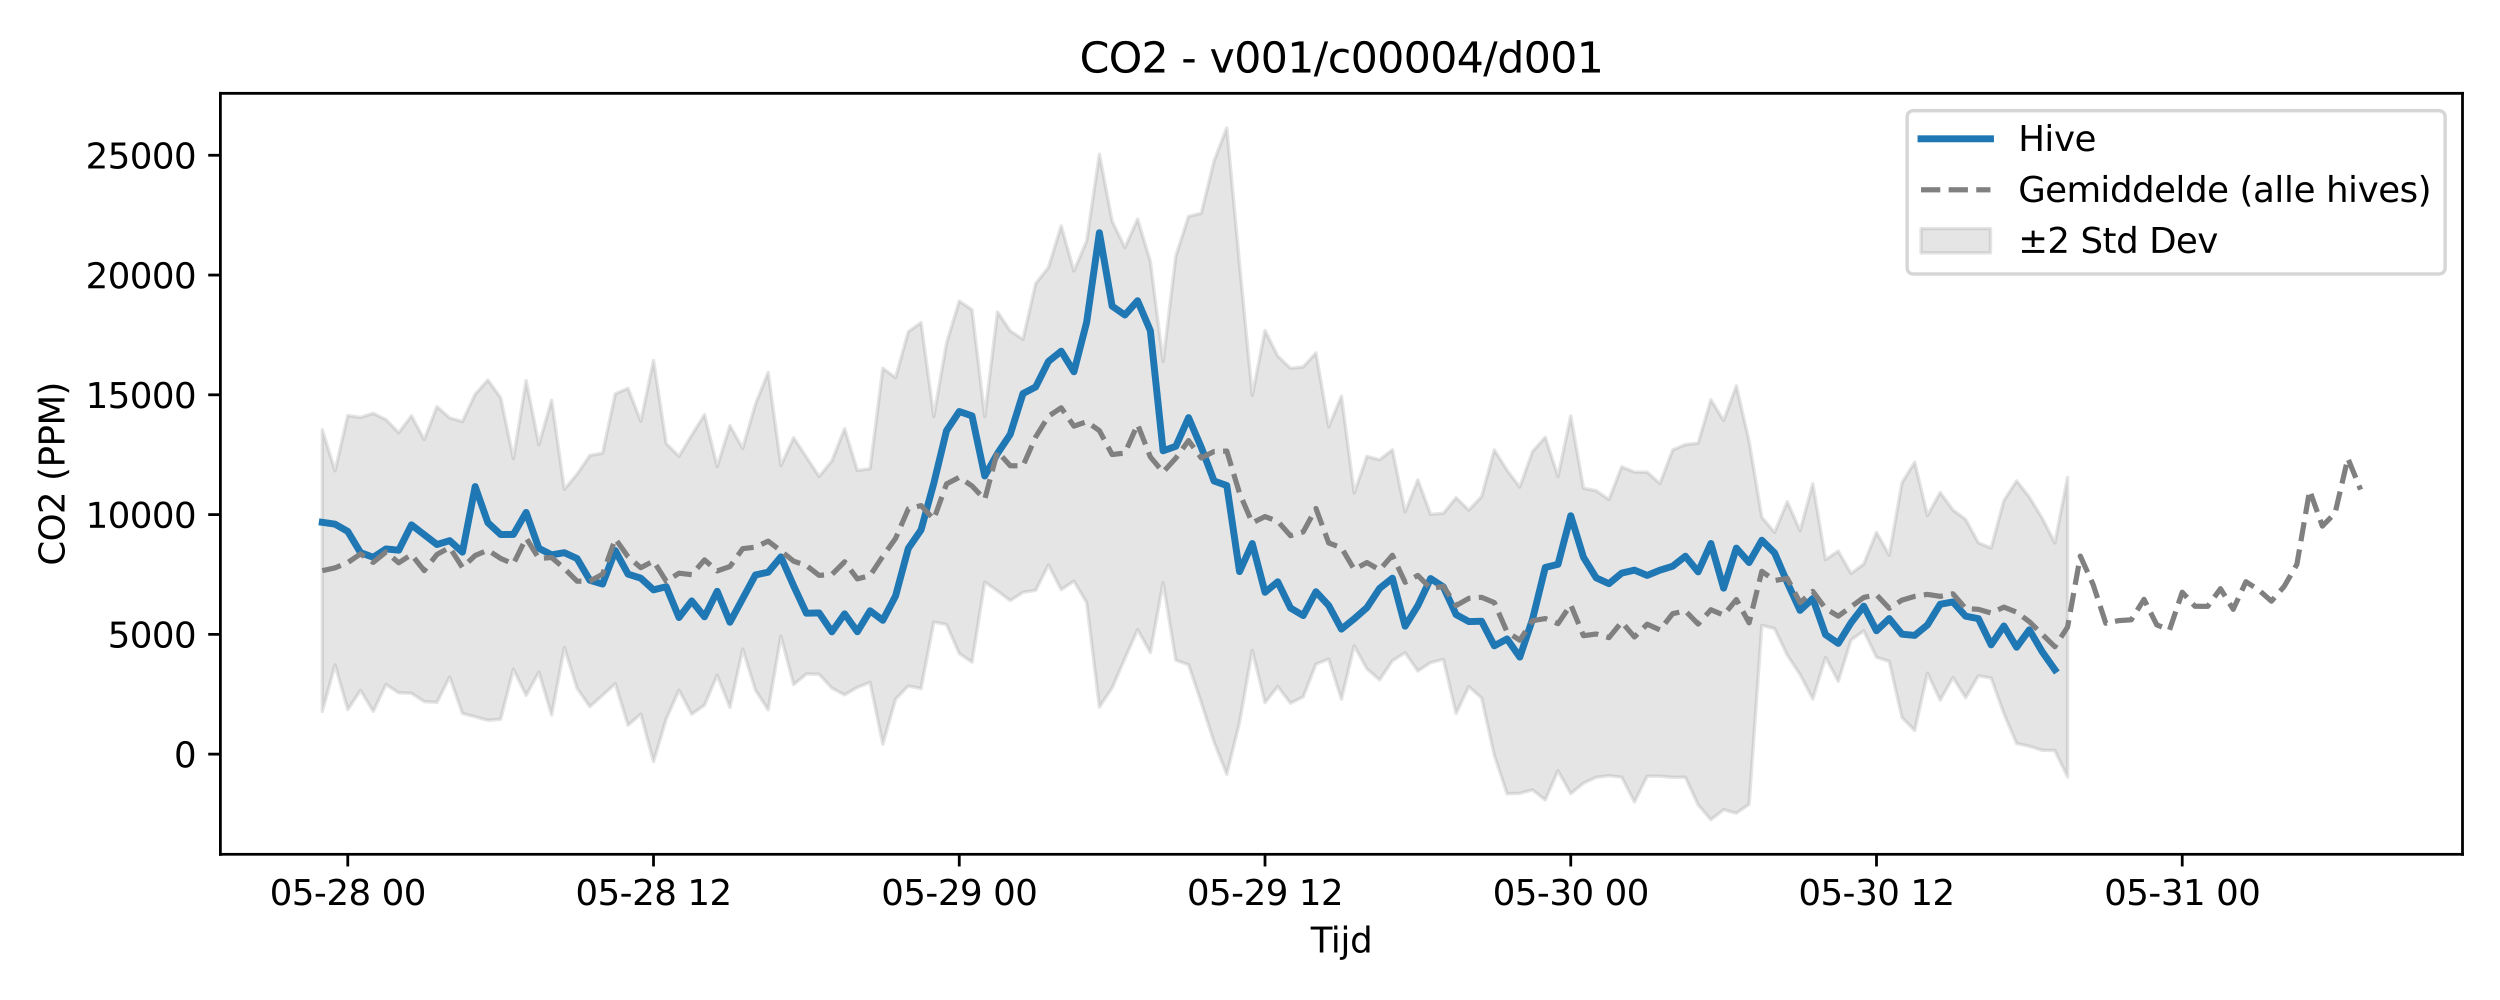 <?xml version="1.0" encoding="utf-8" standalone="no"?>
<!DOCTYPE svg PUBLIC "-//W3C//DTD SVG 1.1//EN"
  "http://www.w3.org/Graphics/SVG/1.1/DTD/svg11.dtd">
<svg xmlns:xlink="http://www.w3.org/1999/xlink" width="720pt" height="288pt" viewBox="0 0 720 288" xmlns="http://www.w3.org/2000/svg" version="1.1">
 <defs>
  <style type="text/css">*{stroke-linejoin: round; stroke-linecap: butt}</style>
 </defs>
 <g id="figure_1">
  <g id="patch_1">
   <path d="M 0 288 
L 720 288 
L 720 0 
L 0 0 
z
" style="fill: #ffffff"/>
  </g>
  <g id="axes_1">
   <g id="patch_2">
    <path d="M 63.47 246.04 
L 709.2 246.04 
L 709.2 26.88 
L 63.47 26.88 
z
" style="fill: #ffffff"/>
   </g>
   <g id="FillBetweenPolyCollection_1">
    <defs>
     <path id="me9498215f5" d="M 92.821 -164.217 
L 92.821 -83.073 
L 96.49 -96.491 
L 100.159 -83.636 
L 103.828 -89.158 
L 107.497 -83.122 
L 111.166 -90.887 
L 114.835 -88.459 
L 118.504 -88.336 
L 122.173 -85.933 
L 125.842 -85.735 
L 129.511 -93.025 
L 133.179 -82.522 
L 136.848 -81.572 
L 140.517 -80.542 
L 144.186 -80.86 
L 147.855 -95.266 
L 151.524 -87.75 
L 155.193 -94.392 
L 158.862 -82.097 
L 162.531 -101.468 
L 166.2 -89.774 
L 169.869 -84.482 
L 173.538 -87.746 
L 177.207 -91.086 
L 180.875 -79.145 
L 184.544 -82.337 
L 188.213 -68.655 
L 191.882 -80.962 
L 195.551 -89.22 
L 199.22 -82.293 
L 202.889 -84.921 
L 206.558 -93.505 
L 210.227 -84.273 
L 213.896 -101.074 
L 217.565 -89.276 
L 221.234 -83.564 
L 224.903 -104.78 
L 228.571 -90.838 
L 232.24 -93.892 
L 235.909 -93.806 
L 239.578 -89.826 
L 243.247 -87.878 
L 246.916 -90.039 
L 250.585 -91.478 
L 254.254 -73.668 
L 257.923 -86.646 
L 261.592 -90.429 
L 265.261 -89.703 
L 268.93 -108.83 
L 272.598 -108.127 
L 276.267 -99.779 
L 279.936 -97.308 
L 283.605 -120.349 
L 287.274 -117.797 
L 290.943 -115.026 
L 294.612 -117.391 
L 298.281 -118.006 
L 301.95 -125.286 
L 305.619 -118.177 
L 309.288 -120.606 
L 312.957 -114.481 
L 316.626 -84.374 
L 320.294 -89.886 
L 323.963 -98.35 
L 327.632 -106.651 
L 331.301 -100.09 
L 334.97 -120.166 
L 338.639 -97.854 
L 342.308 -96.553 
L 345.977 -85.632 
L 349.646 -74.285 
L 353.315 -65.027 
L 356.984 -79.937 
L 360.653 -100.691 
L 364.321 -85.635 
L 367.99 -90.291 
L 371.659 -85.49 
L 375.328 -87.32 
L 378.997 -96.737 
L 382.666 -98.18 
L 386.335 -86.622 
L 390.004 -101.986 
L 393.673 -95.393 
L 397.342 -92.169 
L 401.011 -97.705 
L 404.68 -100.004 
L 408.349 -94.734 
L 412.017 -97.163 
L 415.686 -98.092 
L 419.355 -82.525 
L 423.024 -90.267 
L 426.693 -86.967 
L 430.362 -70.481 
L 434.031 -59.406 
L 437.7 -59.525 
L 441.369 -60.497 
L 445.038 -57.615 
L 448.707 -66.007 
L 452.376 -59.417 
L 456.044 -62.459 
L 459.713 -64.135 
L 463.382 -64.594 
L 467.051 -64.177 
L 470.72 -57.051 
L 474.389 -64.443 
L 478.058 -64.452 
L 481.727 -64.127 
L 485.396 -64.149 
L 489.065 -56.203 
L 492.734 -51.922 
L 496.403 -54.794 
L 500.072 -53.799 
L 503.74 -56.361 
L 507.409 -107.906 
L 511.078 -106.959 
L 514.747 -99.304 
L 518.416 -93.74 
L 522.085 -86.692 
L 525.754 -98.661 
L 529.423 -91.793 
L 533.092 -103.652 
L 536.761 -106.322 
L 540.43 -98.715 
L 544.099 -97.503 
L 547.768 -81.356 
L 551.436 -77.61 
L 555.105 -94.112 
L 558.774 -86.357 
L 562.443 -92.85 
L 566.112 -87.078 
L 569.781 -93.35 
L 573.45 -92.723 
L 577.119 -82.485 
L 580.788 -73.87 
L 584.457 -73.082 
L 588.126 -71.923 
L 591.795 -71.842 
L 595.463 -64.269 
L 595.463 -150.54 
L 595.463 -150.54 
L 591.795 -131.654 
L 588.126 -138.821 
L 584.457 -144.824 
L 580.788 -149.513 
L 577.119 -143.82 
L 573.45 -130.168 
L 569.781 -131.678 
L 566.112 -138.391 
L 562.443 -141.133 
L 558.774 -146.148 
L 555.105 -139.531 
L 551.436 -154.888 
L 547.768 -148.974 
L 544.099 -128.125 
L 540.43 -134.684 
L 536.761 -125.558 
L 533.092 -122.845 
L 529.423 -129.293 
L 525.754 -126.823 
L 522.085 -148.682 
L 518.416 -135.148 
L 514.747 -143.497 
L 511.078 -134.683 
L 507.409 -139.021 
L 503.74 -160.903 
L 500.072 -176.876 
L 496.403 -166.902 
L 492.734 -172.873 
L 489.065 -160.347 
L 485.396 -159.955 
L 481.727 -158.41 
L 478.058 -148.711 
L 474.389 -152.026 
L 470.72 -152.055 
L 467.051 -153.537 
L 463.382 -144.127 
L 459.713 -146.681 
L 456.044 -147.389 
L 452.376 -168.235 
L 448.707 -150.776 
L 445.038 -162.093 
L 441.369 -157.973 
L 437.7 -147.731 
L 434.031 -152.562 
L 430.362 -158.439 
L 426.693 -144.974 
L 423.024 -141.083 
L 419.355 -144.662 
L 415.686 -140.156 
L 412.017 -139.879 
L 408.349 -149.811 
L 404.68 -140.603 
L 401.011 -158.47 
L 397.342 -155.591 
L 393.673 -156.562 
L 390.004 -146.027 
L 386.335 -173.881 
L 382.666 -165.091 
L 378.997 -186.372 
L 375.328 -182.324 
L 371.659 -181.946 
L 367.99 -185.448 
L 364.321 -192.817 
L 360.653 -174.161 
L 356.984 -211.994 
L 353.315 -251.158 
L 349.646 -241.659 
L 345.977 -226.576 
L 342.308 -225.674 
L 338.639 -214.27 
L 334.97 -183.875 
L 331.301 -212.72 
L 327.632 -224.896 
L 323.963 -216.681 
L 320.294 -224.309 
L 316.626 -243.581 
L 312.957 -218.604 
L 309.288 -209.944 
L 305.619 -222.93 
L 301.95 -210.961 
L 298.281 -206.342 
L 294.612 -190.277 
L 290.943 -192.708 
L 287.274 -198.16 
L 283.605 -167.988 
L 279.936 -198.791 
L 276.267 -201.286 
L 272.598 -189.135 
L 268.93 -168.059 
L 265.261 -195.089 
L 261.592 -192.456 
L 257.923 -179.232 
L 254.254 -181.929 
L 250.585 -153.019 
L 246.916 -152.514 
L 243.247 -164.525 
L 239.578 -155.266 
L 235.909 -150.782 
L 232.24 -156.369 
L 228.571 -161.914 
L 224.903 -153.906 
L 221.234 -180.736 
L 217.565 -171.581 
L 213.896 -158.885 
L 210.227 -165.414 
L 206.558 -153.637 
L 202.889 -168.578 
L 199.22 -162.686 
L 195.551 -156.619 
L 191.882 -160.232 
L 188.213 -184.198 
L 184.544 -166.667 
L 180.875 -176.168 
L 177.207 -174.583 
L 173.538 -157.499 
L 169.869 -156.815 
L 166.2 -151.448 
L 162.531 -147.101 
L 158.862 -172.763 
L 155.193 -159.914 
L 151.524 -178.372 
L 147.855 -155.908 
L 144.186 -173.463 
L 140.517 -178.563 
L 136.848 -174.466 
L 133.179 -166.594 
L 129.511 -167.642 
L 125.842 -170.896 
L 122.173 -161.393 
L 118.504 -168.244 
L 114.835 -163.375 
L 111.166 -167.155 
L 107.497 -168.951 
L 103.828 -167.784 
L 100.159 -168.322 
L 96.49 -152.422 
L 92.821 -164.217 
z
" style="stroke: #808080; stroke-opacity: 0.2"/>
    </defs>
    <g clip-path="url(#p29fde7b1d4)">
     <use xlink:href="#me9498215f5" x="0" y="288" style="fill: #808080; fill-opacity: 0.2; stroke: #808080; stroke-opacity: 0.2"/>
    </g>
   </g>
   <g id="matplotlib.axis_1">
    <g id="xtick_1">
     <g id="line2d_1">
      <defs>
       <path id="m00617eab41" d="M 0 0 
L 0 3.5 
" style="stroke: #000000; stroke-width: 0.8"/>
      </defs>
      <g>
       <use xlink:href="#m00617eab41" x="100.159" y="246.04" style="stroke: #000000; stroke-width: 0.8"/>
      </g>
     </g>
     <g id="text_1">
      <!-- 05-28 00 -->
      <g transform="translate(77.679 260.638) scale(0.1 -0.1)">
       <defs>
        <path id="DejaVuSans-30" d="M 2034 4250 
Q 1547 4250 1301 3770 
Q 1056 3291 1056 2328 
Q 1056 1369 1301 889 
Q 1547 409 2034 409 
Q 2525 409 2770 889 
Q 3016 1369 3016 2328 
Q 3016 3291 2770 3770 
Q 2525 4250 2034 4250 
z
M 2034 4750 
Q 2819 4750 3233 4129 
Q 3647 3509 3647 2328 
Q 3647 1150 3233 529 
Q 2819 -91 2034 -91 
Q 1250 -91 836 529 
Q 422 1150 422 2328 
Q 422 3509 836 4129 
Q 1250 4750 2034 4750 
z
" transform="scale(0.016)"/>
        <path id="DejaVuSans-35" d="M 691 4666 
L 3169 4666 
L 3169 4134 
L 1269 4134 
L 1269 2991 
Q 1406 3038 1543 3061 
Q 1681 3084 1819 3084 
Q 2600 3084 3056 2656 
Q 3513 2228 3513 1497 
Q 3513 744 3044 326 
Q 2575 -91 1722 -91 
Q 1428 -91 1123 -41 
Q 819 9 494 109 
L 494 744 
Q 775 591 1075 516 
Q 1375 441 1709 441 
Q 2250 441 2565 725 
Q 2881 1009 2881 1497 
Q 2881 1984 2565 2268 
Q 2250 2553 1709 2553 
Q 1456 2553 1204 2497 
Q 953 2441 691 2322 
L 691 4666 
z
" transform="scale(0.016)"/>
        <path id="DejaVuSans-2d" d="M 313 2009 
L 1997 2009 
L 1997 1497 
L 313 1497 
L 313 2009 
z
" transform="scale(0.016)"/>
        <path id="DejaVuSans-32" d="M 1228 531 
L 3431 531 
L 3431 0 
L 469 0 
L 469 531 
Q 828 903 1448 1529 
Q 2069 2156 2228 2338 
Q 2531 2678 2651 2914 
Q 2772 3150 2772 3378 
Q 2772 3750 2511 3984 
Q 2250 4219 1831 4219 
Q 1534 4219 1204 4116 
Q 875 4013 500 3803 
L 500 4441 
Q 881 4594 1212 4672 
Q 1544 4750 1819 4750 
Q 2544 4750 2975 4387 
Q 3406 4025 3406 3419 
Q 3406 3131 3298 2873 
Q 3191 2616 2906 2266 
Q 2828 2175 2409 1742 
Q 1991 1309 1228 531 
z
" transform="scale(0.016)"/>
        <path id="DejaVuSans-38" d="M 2034 2216 
Q 1584 2216 1326 1975 
Q 1069 1734 1069 1313 
Q 1069 891 1326 650 
Q 1584 409 2034 409 
Q 2484 409 2743 651 
Q 3003 894 3003 1313 
Q 3003 1734 2745 1975 
Q 2488 2216 2034 2216 
z
M 1403 2484 
Q 997 2584 770 2862 
Q 544 3141 544 3541 
Q 544 4100 942 4425 
Q 1341 4750 2034 4750 
Q 2731 4750 3128 4425 
Q 3525 4100 3525 3541 
Q 3525 3141 3298 2862 
Q 3072 2584 2669 2484 
Q 3125 2378 3379 2068 
Q 3634 1759 3634 1313 
Q 3634 634 3220 271 
Q 2806 -91 2034 -91 
Q 1263 -91 848 271 
Q 434 634 434 1313 
Q 434 1759 690 2068 
Q 947 2378 1403 2484 
z
M 1172 3481 
Q 1172 3119 1398 2916 
Q 1625 2713 2034 2713 
Q 2441 2713 2670 2916 
Q 2900 3119 2900 3481 
Q 2900 3844 2670 4047 
Q 2441 4250 2034 4250 
Q 1625 4250 1398 4047 
Q 1172 3844 1172 3481 
z
" transform="scale(0.016)"/>
        <path id="DejaVuSans-20" transform="scale(0.016)"/>
       </defs>
       <use xlink:href="#DejaVuSans-30"/>
       <use xlink:href="#DejaVuSans-35" transform="translate(63.623 0)"/>
       <use xlink:href="#DejaVuSans-2d" transform="translate(127.246 0)"/>
       <use xlink:href="#DejaVuSans-32" transform="translate(163.33 0)"/>
       <use xlink:href="#DejaVuSans-38" transform="translate(226.953 0)"/>
       <use xlink:href="#DejaVuSans-20" transform="translate(290.576 0)"/>
       <use xlink:href="#DejaVuSans-30" transform="translate(322.363 0)"/>
       <use xlink:href="#DejaVuSans-30" transform="translate(385.986 0)"/>
      </g>
     </g>
    </g>
    <g id="xtick_2">
     <g id="line2d_2">
      <g>
       <use xlink:href="#m00617eab41" x="188.213" y="246.04" style="stroke: #000000; stroke-width: 0.8"/>
      </g>
     </g>
     <g id="text_2">
      <!-- 05-28 12 -->
      <g transform="translate(165.733 260.638) scale(0.1 -0.1)">
       <defs>
        <path id="DejaVuSans-31" d="M 794 531 
L 1825 531 
L 1825 4091 
L 703 3866 
L 703 4441 
L 1819 4666 
L 2450 4666 
L 2450 531 
L 3481 531 
L 3481 0 
L 794 0 
L 794 531 
z
" transform="scale(0.016)"/>
       </defs>
       <use xlink:href="#DejaVuSans-30"/>
       <use xlink:href="#DejaVuSans-35" transform="translate(63.623 0)"/>
       <use xlink:href="#DejaVuSans-2d" transform="translate(127.246 0)"/>
       <use xlink:href="#DejaVuSans-32" transform="translate(163.33 0)"/>
       <use xlink:href="#DejaVuSans-38" transform="translate(226.953 0)"/>
       <use xlink:href="#DejaVuSans-20" transform="translate(290.576 0)"/>
       <use xlink:href="#DejaVuSans-31" transform="translate(322.363 0)"/>
       <use xlink:href="#DejaVuSans-32" transform="translate(385.986 0)"/>
      </g>
     </g>
    </g>
    <g id="xtick_3">
     <g id="line2d_3">
      <g>
       <use xlink:href="#m00617eab41" x="276.267" y="246.04" style="stroke: #000000; stroke-width: 0.8"/>
      </g>
     </g>
     <g id="text_3">
      <!-- 05-29 00 -->
      <g transform="translate(253.787 260.638) scale(0.1 -0.1)">
       <defs>
        <path id="DejaVuSans-39" d="M 703 97 
L 703 672 
Q 941 559 1184 500 
Q 1428 441 1663 441 
Q 2288 441 2617 861 
Q 2947 1281 2994 2138 
Q 2813 1869 2534 1725 
Q 2256 1581 1919 1581 
Q 1219 1581 811 2004 
Q 403 2428 403 3163 
Q 403 3881 828 4315 
Q 1253 4750 1959 4750 
Q 2769 4750 3195 4129 
Q 3622 3509 3622 2328 
Q 3622 1225 3098 567 
Q 2575 -91 1691 -91 
Q 1453 -91 1209 -44 
Q 966 3 703 97 
z
M 1959 2075 
Q 2384 2075 2632 2365 
Q 2881 2656 2881 3163 
Q 2881 3666 2632 3958 
Q 2384 4250 1959 4250 
Q 1534 4250 1286 3958 
Q 1038 3666 1038 3163 
Q 1038 2656 1286 2365 
Q 1534 2075 1959 2075 
z
" transform="scale(0.016)"/>
       </defs>
       <use xlink:href="#DejaVuSans-30"/>
       <use xlink:href="#DejaVuSans-35" transform="translate(63.623 0)"/>
       <use xlink:href="#DejaVuSans-2d" transform="translate(127.246 0)"/>
       <use xlink:href="#DejaVuSans-32" transform="translate(163.33 0)"/>
       <use xlink:href="#DejaVuSans-39" transform="translate(226.953 0)"/>
       <use xlink:href="#DejaVuSans-20" transform="translate(290.576 0)"/>
       <use xlink:href="#DejaVuSans-30" transform="translate(322.363 0)"/>
       <use xlink:href="#DejaVuSans-30" transform="translate(385.986 0)"/>
      </g>
     </g>
    </g>
    <g id="xtick_4">
     <g id="line2d_4">
      <g>
       <use xlink:href="#m00617eab41" x="364.321" y="246.04" style="stroke: #000000; stroke-width: 0.8"/>
      </g>
     </g>
     <g id="text_4">
      <!-- 05-29 12 -->
      <g transform="translate(341.841 260.638) scale(0.1 -0.1)">
       <use xlink:href="#DejaVuSans-30"/>
       <use xlink:href="#DejaVuSans-35" transform="translate(63.623 0)"/>
       <use xlink:href="#DejaVuSans-2d" transform="translate(127.246 0)"/>
       <use xlink:href="#DejaVuSans-32" transform="translate(163.33 0)"/>
       <use xlink:href="#DejaVuSans-39" transform="translate(226.953 0)"/>
       <use xlink:href="#DejaVuSans-20" transform="translate(290.576 0)"/>
       <use xlink:href="#DejaVuSans-31" transform="translate(322.363 0)"/>
       <use xlink:href="#DejaVuSans-32" transform="translate(385.986 0)"/>
      </g>
     </g>
    </g>
    <g id="xtick_5">
     <g id="line2d_5">
      <g>
       <use xlink:href="#m00617eab41" x="452.376" y="246.04" style="stroke: #000000; stroke-width: 0.8"/>
      </g>
     </g>
     <g id="text_5">
      <!-- 05-30 00 -->
      <g transform="translate(429.895 260.638) scale(0.1 -0.1)">
       <defs>
        <path id="DejaVuSans-33" d="M 2597 2516 
Q 3050 2419 3304 2112 
Q 3559 1806 3559 1356 
Q 3559 666 3084 287 
Q 2609 -91 1734 -91 
Q 1441 -91 1130 -33 
Q 819 25 488 141 
L 488 750 
Q 750 597 1062 519 
Q 1375 441 1716 441 
Q 2309 441 2620 675 
Q 2931 909 2931 1356 
Q 2931 1769 2642 2001 
Q 2353 2234 1838 2234 
L 1294 2234 
L 1294 2753 
L 1863 2753 
Q 2328 2753 2575 2939 
Q 2822 3125 2822 3475 
Q 2822 3834 2567 4026 
Q 2313 4219 1838 4219 
Q 1578 4219 1281 4162 
Q 984 4106 628 3988 
L 628 4550 
Q 988 4650 1302 4700 
Q 1616 4750 1894 4750 
Q 2613 4750 3031 4423 
Q 3450 4097 3450 3541 
Q 3450 3153 3228 2886 
Q 3006 2619 2597 2516 
z
" transform="scale(0.016)"/>
       </defs>
       <use xlink:href="#DejaVuSans-30"/>
       <use xlink:href="#DejaVuSans-35" transform="translate(63.623 0)"/>
       <use xlink:href="#DejaVuSans-2d" transform="translate(127.246 0)"/>
       <use xlink:href="#DejaVuSans-33" transform="translate(163.33 0)"/>
       <use xlink:href="#DejaVuSans-30" transform="translate(226.953 0)"/>
       <use xlink:href="#DejaVuSans-20" transform="translate(290.576 0)"/>
       <use xlink:href="#DejaVuSans-30" transform="translate(322.363 0)"/>
       <use xlink:href="#DejaVuSans-30" transform="translate(385.986 0)"/>
      </g>
     </g>
    </g>
    <g id="xtick_6">
     <g id="line2d_6">
      <g>
       <use xlink:href="#m00617eab41" x="540.43" y="246.04" style="stroke: #000000; stroke-width: 0.8"/>
      </g>
     </g>
     <g id="text_6">
      <!-- 05-30 12 -->
      <g transform="translate(517.949 260.638) scale(0.1 -0.1)">
       <use xlink:href="#DejaVuSans-30"/>
       <use xlink:href="#DejaVuSans-35" transform="translate(63.623 0)"/>
       <use xlink:href="#DejaVuSans-2d" transform="translate(127.246 0)"/>
       <use xlink:href="#DejaVuSans-33" transform="translate(163.33 0)"/>
       <use xlink:href="#DejaVuSans-30" transform="translate(226.953 0)"/>
       <use xlink:href="#DejaVuSans-20" transform="translate(290.576 0)"/>
       <use xlink:href="#DejaVuSans-31" transform="translate(322.363 0)"/>
       <use xlink:href="#DejaVuSans-32" transform="translate(385.986 0)"/>
      </g>
     </g>
    </g>
    <g id="xtick_7">
     <g id="line2d_7">
      <g>
       <use xlink:href="#m00617eab41" x="628.484" y="246.04" style="stroke: #000000; stroke-width: 0.8"/>
      </g>
     </g>
     <g id="text_7">
      <!-- 05-31 00 -->
      <g transform="translate(606.003 260.638) scale(0.1 -0.1)">
       <use xlink:href="#DejaVuSans-30"/>
       <use xlink:href="#DejaVuSans-35" transform="translate(63.623 0)"/>
       <use xlink:href="#DejaVuSans-2d" transform="translate(127.246 0)"/>
       <use xlink:href="#DejaVuSans-33" transform="translate(163.33 0)"/>
       <use xlink:href="#DejaVuSans-31" transform="translate(226.953 0)"/>
       <use xlink:href="#DejaVuSans-20" transform="translate(290.576 0)"/>
       <use xlink:href="#DejaVuSans-30" transform="translate(322.363 0)"/>
       <use xlink:href="#DejaVuSans-30" transform="translate(385.986 0)"/>
      </g>
     </g>
    </g>
    <g id="text_8">
     <!-- Tijd -->
     <g transform="translate(377.485 274.317) scale(0.1 -0.1)">
      <defs>
       <path id="DejaVuSans-54" d="M -19 4666 
L 3928 4666 
L 3928 4134 
L 2272 4134 
L 2272 0 
L 1638 0 
L 1638 4134 
L -19 4134 
L -19 4666 
z
" transform="scale(0.016)"/>
       <path id="DejaVuSans-69" d="M 603 3500 
L 1178 3500 
L 1178 0 
L 603 0 
L 603 3500 
z
M 603 4863 
L 1178 4863 
L 1178 4134 
L 603 4134 
L 603 4863 
z
" transform="scale(0.016)"/>
       <path id="DejaVuSans-6a" d="M 603 3500 
L 1178 3500 
L 1178 -63 
Q 1178 -731 923 -1031 
Q 669 -1331 103 -1331 
L -116 -1331 
L -116 -844 
L 38 -844 
Q 366 -844 484 -692 
Q 603 -541 603 -63 
L 603 3500 
z
M 603 4863 
L 1178 4863 
L 1178 4134 
L 603 4134 
L 603 4863 
z
" transform="scale(0.016)"/>
       <path id="DejaVuSans-64" d="M 2906 2969 
L 2906 4863 
L 3481 4863 
L 3481 0 
L 2906 0 
L 2906 525 
Q 2725 213 2448 61 
Q 2172 -91 1784 -91 
Q 1150 -91 751 415 
Q 353 922 353 1747 
Q 353 2572 751 3078 
Q 1150 3584 1784 3584 
Q 2172 3584 2448 3432 
Q 2725 3281 2906 2969 
z
M 947 1747 
Q 947 1113 1208 752 
Q 1469 391 1925 391 
Q 2381 391 2643 752 
Q 2906 1113 2906 1747 
Q 2906 2381 2643 2742 
Q 2381 3103 1925 3103 
Q 1469 3103 1208 2742 
Q 947 2381 947 1747 
z
" transform="scale(0.016)"/>
      </defs>
      <use xlink:href="#DejaVuSans-54"/>
      <use xlink:href="#DejaVuSans-69" transform="translate(57.959 0)"/>
      <use xlink:href="#DejaVuSans-6a" transform="translate(85.742 0)"/>
      <use xlink:href="#DejaVuSans-64" transform="translate(113.525 0)"/>
     </g>
    </g>
   </g>
   <g id="matplotlib.axis_2">
    <g id="ytick_1">
     <g id="line2d_8">
      <defs>
       <path id="mde4ce140b0" d="M 0 0 
L -3.5 0 
" style="stroke: #000000; stroke-width: 0.8"/>
      </defs>
      <g>
       <use xlink:href="#mde4ce140b0" x="63.47" y="217.188" style="stroke: #000000; stroke-width: 0.8"/>
      </g>
     </g>
     <g id="text_9">
      <!-- 0 -->
      <g transform="translate(50.108 220.987) scale(0.1 -0.1)">
       <use xlink:href="#DejaVuSans-30"/>
      </g>
     </g>
    </g>
    <g id="ytick_2">
     <g id="line2d_9">
      <g>
       <use xlink:href="#mde4ce140b0" x="63.47" y="182.695" style="stroke: #000000; stroke-width: 0.8"/>
      </g>
     </g>
     <g id="text_10">
      <!-- 5000 -->
      <g transform="translate(31.02 186.494) scale(0.1 -0.1)">
       <use xlink:href="#DejaVuSans-35"/>
       <use xlink:href="#DejaVuSans-30" transform="translate(63.623 0)"/>
       <use xlink:href="#DejaVuSans-30" transform="translate(127.246 0)"/>
       <use xlink:href="#DejaVuSans-30" transform="translate(190.869 0)"/>
      </g>
     </g>
    </g>
    <g id="ytick_3">
     <g id="line2d_10">
      <g>
       <use xlink:href="#mde4ce140b0" x="63.47" y="148.202" style="stroke: #000000; stroke-width: 0.8"/>
      </g>
     </g>
     <g id="text_11">
      <!-- 10000 -->
      <g transform="translate(24.657 152.001) scale(0.1 -0.1)">
       <use xlink:href="#DejaVuSans-31"/>
       <use xlink:href="#DejaVuSans-30" transform="translate(63.623 0)"/>
       <use xlink:href="#DejaVuSans-30" transform="translate(127.246 0)"/>
       <use xlink:href="#DejaVuSans-30" transform="translate(190.869 0)"/>
       <use xlink:href="#DejaVuSans-30" transform="translate(254.492 0)"/>
      </g>
     </g>
    </g>
    <g id="ytick_4">
     <g id="line2d_11">
      <g>
       <use xlink:href="#mde4ce140b0" x="63.47" y="113.708" style="stroke: #000000; stroke-width: 0.8"/>
      </g>
     </g>
     <g id="text_12">
      <!-- 15000 -->
      <g transform="translate(24.657 117.508) scale(0.1 -0.1)">
       <use xlink:href="#DejaVuSans-31"/>
       <use xlink:href="#DejaVuSans-35" transform="translate(63.623 0)"/>
       <use xlink:href="#DejaVuSans-30" transform="translate(127.246 0)"/>
       <use xlink:href="#DejaVuSans-30" transform="translate(190.869 0)"/>
       <use xlink:href="#DejaVuSans-30" transform="translate(254.492 0)"/>
      </g>
     </g>
    </g>
    <g id="ytick_5">
     <g id="line2d_12">
      <g>
       <use xlink:href="#mde4ce140b0" x="63.47" y="79.215" style="stroke: #000000; stroke-width: 0.8"/>
      </g>
     </g>
     <g id="text_13">
      <!-- 20000 -->
      <g transform="translate(24.657 83.014) scale(0.1 -0.1)">
       <use xlink:href="#DejaVuSans-32"/>
       <use xlink:href="#DejaVuSans-30" transform="translate(63.623 0)"/>
       <use xlink:href="#DejaVuSans-30" transform="translate(127.246 0)"/>
       <use xlink:href="#DejaVuSans-30" transform="translate(190.869 0)"/>
       <use xlink:href="#DejaVuSans-30" transform="translate(254.492 0)"/>
      </g>
     </g>
    </g>
    <g id="ytick_6">
     <g id="line2d_13">
      <g>
       <use xlink:href="#mde4ce140b0" x="63.47" y="44.722" style="stroke: #000000; stroke-width: 0.8"/>
      </g>
     </g>
     <g id="text_14">
      <!-- 25000 -->
      <g transform="translate(24.657 48.521) scale(0.1 -0.1)">
       <use xlink:href="#DejaVuSans-32"/>
       <use xlink:href="#DejaVuSans-35" transform="translate(63.623 0)"/>
       <use xlink:href="#DejaVuSans-30" transform="translate(127.246 0)"/>
       <use xlink:href="#DejaVuSans-30" transform="translate(190.869 0)"/>
       <use xlink:href="#DejaVuSans-30" transform="translate(254.492 0)"/>
      </g>
     </g>
    </g>
    <g id="text_15">
     <!-- CO2 (PPM) -->
     <g transform="translate(18.578 162.903) rotate(-90) scale(0.1 -0.1)">
      <defs>
       <path id="DejaVuSans-43" d="M 4122 4306 
L 4122 3641 
Q 3803 3938 3442 4084 
Q 3081 4231 2675 4231 
Q 1875 4231 1450 3742 
Q 1025 3253 1025 2328 
Q 1025 1406 1450 917 
Q 1875 428 2675 428 
Q 3081 428 3442 575 
Q 3803 722 4122 1019 
L 4122 359 
Q 3791 134 3420 21 
Q 3050 -91 2638 -91 
Q 1578 -91 968 557 
Q 359 1206 359 2328 
Q 359 3453 968 4101 
Q 1578 4750 2638 4750 
Q 3056 4750 3426 4639 
Q 3797 4528 4122 4306 
z
" transform="scale(0.016)"/>
       <path id="DejaVuSans-4f" d="M 2522 4238 
Q 1834 4238 1429 3725 
Q 1025 3213 1025 2328 
Q 1025 1447 1429 934 
Q 1834 422 2522 422 
Q 3209 422 3611 934 
Q 4013 1447 4013 2328 
Q 4013 3213 3611 3725 
Q 3209 4238 2522 4238 
z
M 2522 4750 
Q 3503 4750 4090 4092 
Q 4678 3434 4678 2328 
Q 4678 1225 4090 567 
Q 3503 -91 2522 -91 
Q 1538 -91 948 565 
Q 359 1222 359 2328 
Q 359 3434 948 4092 
Q 1538 4750 2522 4750 
z
" transform="scale(0.016)"/>
       <path id="DejaVuSans-28" d="M 1984 4856 
Q 1566 4138 1362 3434 
Q 1159 2731 1159 2009 
Q 1159 1288 1364 580 
Q 1569 -128 1984 -844 
L 1484 -844 
Q 1016 -109 783 600 
Q 550 1309 550 2009 
Q 550 2706 781 3412 
Q 1013 4119 1484 4856 
L 1984 4856 
z
" transform="scale(0.016)"/>
       <path id="DejaVuSans-50" d="M 1259 4147 
L 1259 2394 
L 2053 2394 
Q 2494 2394 2734 2622 
Q 2975 2850 2975 3272 
Q 2975 3691 2734 3919 
Q 2494 4147 2053 4147 
L 1259 4147 
z
M 628 4666 
L 2053 4666 
Q 2838 4666 3239 4311 
Q 3641 3956 3641 3272 
Q 3641 2581 3239 2228 
Q 2838 1875 2053 1875 
L 1259 1875 
L 1259 0 
L 628 0 
L 628 4666 
z
" transform="scale(0.016)"/>
       <path id="DejaVuSans-4d" d="M 628 4666 
L 1569 4666 
L 2759 1491 
L 3956 4666 
L 4897 4666 
L 4897 0 
L 4281 0 
L 4281 4097 
L 3078 897 
L 2444 897 
L 1241 4097 
L 1241 0 
L 628 0 
L 628 4666 
z
" transform="scale(0.016)"/>
       <path id="DejaVuSans-29" d="M 513 4856 
L 1013 4856 
Q 1481 4119 1714 3412 
Q 1947 2706 1947 2009 
Q 1947 1309 1714 600 
Q 1481 -109 1013 -844 
L 513 -844 
Q 928 -128 1133 580 
Q 1338 1288 1338 2009 
Q 1338 2731 1133 3434 
Q 928 4138 513 4856 
z
" transform="scale(0.016)"/>
      </defs>
      <use xlink:href="#DejaVuSans-43"/>
      <use xlink:href="#DejaVuSans-4f" transform="translate(69.824 0)"/>
      <use xlink:href="#DejaVuSans-32" transform="translate(148.535 0)"/>
      <use xlink:href="#DejaVuSans-20" transform="translate(212.158 0)"/>
      <use xlink:href="#DejaVuSans-28" transform="translate(243.945 0)"/>
      <use xlink:href="#DejaVuSans-50" transform="translate(282.959 0)"/>
      <use xlink:href="#DejaVuSans-50" transform="translate(343.262 0)"/>
      <use xlink:href="#DejaVuSans-4d" transform="translate(403.564 0)"/>
      <use xlink:href="#DejaVuSans-29" transform="translate(489.844 0)"/>
     </g>
    </g>
   </g>
   <g id="line2d_14">
    <path d="M 92.821 150.43 
L 96.49 150.952 
L 100.159 153.047 
L 103.828 159.152 
L 107.497 160.504 
L 111.166 158.09 
L 114.835 158.462 
L 118.504 151.159 
L 125.842 156.82 
L 129.511 155.705 
L 133.179 159.021 
L 136.848 140.132 
L 140.517 150.547 
L 144.186 153.946 
L 147.855 153.916 
L 151.524 147.583 
L 155.193 157.917 
L 158.862 159.791 
L 162.531 159.18 
L 166.2 160.858 
L 169.869 167.108 
L 173.538 168.211 
L 177.207 158.581 
L 180.875 165.352 
L 184.544 166.508 
L 188.213 169.879 
L 191.882 168.969 
L 195.551 177.843 
L 199.22 173.071 
L 202.889 177.634 
L 206.558 170.303 
L 210.227 179.197 
L 217.565 165.584 
L 221.234 164.788 
L 224.903 160.394 
L 228.571 168.734 
L 232.24 176.606 
L 235.909 176.523 
L 239.578 181.961 
L 243.247 176.792 
L 246.916 181.941 
L 250.585 175.913 
L 254.254 178.645 
L 257.923 171.632 
L 261.592 157.938 
L 265.261 152.61 
L 268.93 139.19 
L 272.598 124.031 
L 276.267 118.519 
L 279.936 119.768 
L 283.605 137.081 
L 287.274 130.61 
L 290.943 125.105 
L 294.612 113.35 
L 298.281 111.432 
L 301.95 104.099 
L 305.619 101.144 
L 309.288 107.07 
L 312.957 92.796 
L 316.626 67.025 
L 320.294 88.163 
L 323.963 90.722 
L 327.632 86.617 
L 331.301 95.236 
L 334.97 129.83 
L 338.639 128.529 
L 342.308 120.29 
L 345.977 128.862 
L 349.646 138.53 
L 353.315 139.83 
L 356.984 164.616 
L 360.653 156.545 
L 364.321 170.572 
L 367.99 167.566 
L 371.659 175.106 
L 375.328 177.283 
L 378.997 170.424 
L 382.666 174.382 
L 386.335 181.182 
L 390.004 178.218 
L 393.673 175.003 
L 397.342 169.443 
L 401.011 166.515 
L 404.68 180.339 
L 408.349 174.403 
L 412.017 166.628 
L 415.686 169.035 
L 419.355 177.003 
L 423.024 179.011 
L 426.693 178.921 
L 430.362 185.992 
L 434.031 184.017 
L 437.7 189.242 
L 441.369 178.346 
L 445.038 163.427 
L 448.707 162.525 
L 452.376 148.537 
L 456.044 160.493 
L 459.713 166.432 
L 463.382 168.095 
L 467.051 165.053 
L 470.72 164.2 
L 474.389 165.717 
L 478.058 164.211 
L 481.727 163.075 
L 485.396 160.189 
L 489.065 164.696 
L 492.734 156.531 
L 496.403 169.394 
L 500.072 157.857 
L 503.74 162.008 
L 507.409 155.592 
L 511.078 159.242 
L 514.747 167.791 
L 518.416 175.782 
L 522.085 172.363 
L 525.754 182.78 
L 529.423 185.29 
L 533.092 179.356 
L 536.761 174.587 
L 540.43 181.653 
L 544.099 178.146 
L 547.768 182.647 
L 551.436 182.996 
L 555.105 179.977 
L 558.774 174.023 
L 562.443 173.359 
L 566.112 177.466 
L 569.781 178.169 
L 573.45 185.714 
L 577.119 180.296 
L 580.788 186.399 
L 584.457 181.389 
L 588.126 187.662 
L 591.795 192.87 
L 591.795 192.87 
" clip-path="url(#p29fde7b1d4)" style="fill: none; stroke: #1f77b4; stroke-width: 2; stroke-linecap: square"/>
   </g>
   <g id="line2d_15">
    <path d="M 92.821 164.355 
L 96.49 163.543 
L 100.159 162.021 
L 103.828 159.529 
L 107.497 161.963 
L 111.166 158.979 
L 114.835 162.083 
L 118.504 159.71 
L 122.173 164.337 
L 125.842 159.685 
L 129.511 157.666 
L 133.179 163.442 
L 136.848 159.981 
L 140.517 158.447 
L 144.186 160.839 
L 147.855 162.413 
L 151.524 154.939 
L 155.193 160.847 
L 158.862 160.57 
L 162.531 163.715 
L 166.2 167.389 
L 169.869 167.352 
L 173.538 165.377 
L 177.207 155.165 
L 180.875 160.344 
L 184.544 163.498 
L 188.213 161.573 
L 191.882 167.403 
L 195.551 165.08 
L 199.22 165.511 
L 202.889 161.25 
L 206.558 164.429 
L 210.227 163.156 
L 213.896 158.02 
L 217.565 157.572 
L 221.234 155.85 
L 224.903 158.657 
L 228.571 161.624 
L 232.24 162.87 
L 235.909 165.706 
L 239.578 165.454 
L 243.247 161.798 
L 246.916 166.723 
L 250.585 165.751 
L 254.254 160.202 
L 257.923 155.061 
L 261.592 146.557 
L 265.261 145.604 
L 268.93 149.556 
L 272.598 139.369 
L 276.267 137.468 
L 279.936 139.95 
L 283.605 143.831 
L 287.274 130.021 
L 290.943 134.133 
L 294.612 134.166 
L 298.281 125.826 
L 301.95 119.877 
L 305.619 117.446 
L 309.288 122.725 
L 312.957 121.458 
L 316.626 124.022 
L 320.294 130.902 
L 323.963 130.485 
L 327.632 122.226 
L 331.301 131.595 
L 334.97 135.98 
L 338.639 131.938 
L 342.308 126.886 
L 345.977 131.896 
L 349.646 130.028 
L 353.315 129.908 
L 356.984 142.035 
L 360.653 150.574 
L 364.321 148.774 
L 367.99 150.13 
L 371.659 154.282 
L 375.328 153.178 
L 378.997 146.445 
L 382.666 156.364 
L 386.335 157.748 
L 390.004 163.994 
L 393.673 162.023 
L 397.342 164.12 
L 401.011 159.912 
L 404.68 167.697 
L 408.349 165.727 
L 412.017 169.479 
L 415.686 168.876 
L 419.355 174.406 
L 423.024 172.325 
L 426.693 172.03 
L 430.362 173.54 
L 434.031 182.016 
L 437.7 184.372 
L 441.369 178.765 
L 445.038 178.146 
L 448.707 179.608 
L 452.376 174.174 
L 456.044 183.076 
L 459.713 182.592 
L 463.382 183.639 
L 467.051 179.143 
L 470.72 183.447 
L 474.389 179.766 
L 478.058 181.419 
L 481.727 176.732 
L 485.396 175.948 
L 489.065 179.725 
L 492.734 175.602 
L 496.403 177.152 
L 500.072 172.662 
L 503.74 179.368 
L 507.409 164.536 
L 511.078 167.179 
L 514.747 166.6 
L 518.416 173.556 
L 522.085 170.313 
L 525.754 175.258 
L 529.423 177.457 
L 536.761 172.06 
L 540.43 171.301 
L 544.099 175.186 
L 547.768 172.835 
L 551.436 171.751 
L 555.105 171.179 
L 558.774 171.747 
L 562.443 171.009 
L 566.112 175.265 
L 569.781 175.486 
L 573.45 176.554 
L 577.119 174.847 
L 580.788 176.309 
L 584.457 179.047 
L 591.795 186.252 
L 595.463 180.595 
L 599.132 160.164 
L 602.801 168.297 
L 606.47 179.496 
L 610.139 178.749 
L 613.808 178.498 
L 617.477 172.62 
L 621.146 179.954 
L 624.815 181.439 
L 628.484 170.558 
L 632.153 174.6 
L 635.822 174.633 
L 639.491 169.541 
L 643.159 175.486 
L 646.828 167.534 
L 650.497 169.9 
L 654.166 173.136 
L 657.835 168.904 
L 661.504 162.53 
L 665.173 141.241 
L 668.842 151.513 
L 672.511 147.739 
L 676.18 131.99 
L 679.849 141.011 
L 679.849 141.011 
" clip-path="url(#p29fde7b1d4)" style="fill: none; stroke-dasharray: 5.55,2.4; stroke-dashoffset: 0; stroke: #808080; stroke-width: 1.5"/>
   </g>
   <g id="patch_3">
    <path d="M 63.47 246.04 
L 63.47 26.88 
" style="fill: none; stroke: #000000; stroke-width: 0.8; stroke-linejoin: miter; stroke-linecap: square"/>
   </g>
   <g id="patch_4">
    <path d="M 709.2 246.04 
L 709.2 26.88 
" style="fill: none; stroke: #000000; stroke-width: 0.8; stroke-linejoin: miter; stroke-linecap: square"/>
   </g>
   <g id="patch_5">
    <path d="M 63.47 246.04 
L 709.2 246.04 
" style="fill: none; stroke: #000000; stroke-width: 0.8; stroke-linejoin: miter; stroke-linecap: square"/>
   </g>
   <g id="patch_6">
    <path d="M 63.47 26.88 
L 709.2 26.88 
" style="fill: none; stroke: #000000; stroke-width: 0.8; stroke-linejoin: miter; stroke-linecap: square"/>
   </g>
   <g id="text_16">
    <!-- CO2 - v001/c00004/d001 -->
    <g transform="translate(310.932 20.88) scale(0.12 -0.12)">
     <defs>
      <path id="DejaVuSans-76" d="M 191 3500 
L 800 3500 
L 1894 563 
L 2988 3500 
L 3597 3500 
L 2284 0 
L 1503 0 
L 191 3500 
z
" transform="scale(0.016)"/>
      <path id="DejaVuSans-2f" d="M 1625 4666 
L 2156 4666 
L 531 -594 
L 0 -594 
L 1625 4666 
z
" transform="scale(0.016)"/>
      <path id="DejaVuSans-63" d="M 3122 3366 
L 3122 2828 
Q 2878 2963 2633 3030 
Q 2388 3097 2138 3097 
Q 1578 3097 1268 2742 
Q 959 2388 959 1747 
Q 959 1106 1268 751 
Q 1578 397 2138 397 
Q 2388 397 2633 464 
Q 2878 531 3122 666 
L 3122 134 
Q 2881 22 2623 -34 
Q 2366 -91 2075 -91 
Q 1284 -91 818 406 
Q 353 903 353 1747 
Q 353 2603 823 3093 
Q 1294 3584 2113 3584 
Q 2378 3584 2631 3529 
Q 2884 3475 3122 3366 
z
" transform="scale(0.016)"/>
      <path id="DejaVuSans-34" d="M 2419 4116 
L 825 1625 
L 2419 1625 
L 2419 4116 
z
M 2253 4666 
L 3047 4666 
L 3047 1625 
L 3713 1625 
L 3713 1100 
L 3047 1100 
L 3047 0 
L 2419 0 
L 2419 1100 
L 313 1100 
L 313 1709 
L 2253 4666 
z
" transform="scale(0.016)"/>
     </defs>
     <use xlink:href="#DejaVuSans-43"/>
     <use xlink:href="#DejaVuSans-4f" transform="translate(69.824 0)"/>
     <use xlink:href="#DejaVuSans-32" transform="translate(148.535 0)"/>
     <use xlink:href="#DejaVuSans-20" transform="translate(212.158 0)"/>
     <use xlink:href="#DejaVuSans-2d" transform="translate(243.945 0)"/>
     <use xlink:href="#DejaVuSans-20" transform="translate(280.029 0)"/>
     <use xlink:href="#DejaVuSans-76" transform="translate(311.816 0)"/>
     <use xlink:href="#DejaVuSans-30" transform="translate(370.996 0)"/>
     <use xlink:href="#DejaVuSans-30" transform="translate(434.619 0)"/>
     <use xlink:href="#DejaVuSans-31" transform="translate(498.242 0)"/>
     <use xlink:href="#DejaVuSans-2f" transform="translate(561.865 0)"/>
     <use xlink:href="#DejaVuSans-63" transform="translate(595.557 0)"/>
     <use xlink:href="#DejaVuSans-30" transform="translate(650.537 0)"/>
     <use xlink:href="#DejaVuSans-30" transform="translate(714.16 0)"/>
     <use xlink:href="#DejaVuSans-30" transform="translate(777.783 0)"/>
     <use xlink:href="#DejaVuSans-30" transform="translate(841.406 0)"/>
     <use xlink:href="#DejaVuSans-34" transform="translate(905.029 0)"/>
     <use xlink:href="#DejaVuSans-2f" transform="translate(968.652 0)"/>
     <use xlink:href="#DejaVuSans-64" transform="translate(1002.344 0)"/>
     <use xlink:href="#DejaVuSans-30" transform="translate(1065.82 0)"/>
     <use xlink:href="#DejaVuSans-30" transform="translate(1129.443 0)"/>
     <use xlink:href="#DejaVuSans-31" transform="translate(1193.066 0)"/>
    </g>
   </g>
   <g id="legend_1">
    <g id="patch_7">
     <path d="M 551.256 78.914 
L 702.2 78.914 
Q 704.2 78.914 704.2 76.914 
L 704.2 33.88 
Q 704.2 31.88 702.2 31.88 
L 551.256 31.88 
Q 549.256 31.88 549.256 33.88 
L 549.256 76.914 
Q 549.256 78.914 551.256 78.914 
z
" style="fill: #ffffff; opacity: 0.8; stroke: #cccccc; stroke-linejoin: miter"/>
    </g>
    <g id="line2d_16">
     <path d="M 553.256 39.978 
L 563.256 39.978 
L 573.256 39.978 
" style="fill: none; stroke: #1f77b4; stroke-width: 2; stroke-linecap: square"/>
    </g>
    <g id="text_17">
     <!-- Hive -->
     <g transform="translate(581.256 43.478) scale(0.1 -0.1)">
      <defs>
       <path id="DejaVuSans-48" d="M 628 4666 
L 1259 4666 
L 1259 2753 
L 3553 2753 
L 3553 4666 
L 4184 4666 
L 4184 0 
L 3553 0 
L 3553 2222 
L 1259 2222 
L 1259 0 
L 628 0 
L 628 4666 
z
" transform="scale(0.016)"/>
       <path id="DejaVuSans-65" d="M 3597 1894 
L 3597 1613 
L 953 1613 
Q 991 1019 1311 708 
Q 1631 397 2203 397 
Q 2534 397 2845 478 
Q 3156 559 3463 722 
L 3463 178 
Q 3153 47 2828 -22 
Q 2503 -91 2169 -91 
Q 1331 -91 842 396 
Q 353 884 353 1716 
Q 353 2575 817 3079 
Q 1281 3584 2069 3584 
Q 2775 3584 3186 3129 
Q 3597 2675 3597 1894 
z
M 3022 2063 
Q 3016 2534 2758 2815 
Q 2500 3097 2075 3097 
Q 1594 3097 1305 2825 
Q 1016 2553 972 2059 
L 3022 2063 
z
" transform="scale(0.016)"/>
      </defs>
      <use xlink:href="#DejaVuSans-48"/>
      <use xlink:href="#DejaVuSans-69" transform="translate(75.195 0)"/>
      <use xlink:href="#DejaVuSans-76" transform="translate(102.979 0)"/>
      <use xlink:href="#DejaVuSans-65" transform="translate(162.158 0)"/>
     </g>
    </g>
    <g id="line2d_17">
     <path d="M 553.256 54.657 
L 563.256 54.657 
L 573.256 54.657 
" style="fill: none; stroke-dasharray: 5.55,2.4; stroke-dashoffset: 0; stroke: #808080; stroke-width: 1.5"/>
    </g>
    <g id="text_18">
     <!-- Gemiddelde (alle hives) -->
     <g transform="translate(581.256 58.157) scale(0.1 -0.1)">
      <defs>
       <path id="DejaVuSans-47" d="M 3809 666 
L 3809 1919 
L 2778 1919 
L 2778 2438 
L 4434 2438 
L 4434 434 
Q 4069 175 3628 42 
Q 3188 -91 2688 -91 
Q 1594 -91 976 548 
Q 359 1188 359 2328 
Q 359 3472 976 4111 
Q 1594 4750 2688 4750 
Q 3144 4750 3555 4637 
Q 3966 4525 4313 4306 
L 4313 3634 
Q 3963 3931 3569 4081 
Q 3175 4231 2741 4231 
Q 1884 4231 1454 3753 
Q 1025 3275 1025 2328 
Q 1025 1384 1454 906 
Q 1884 428 2741 428 
Q 3075 428 3337 486 
Q 3600 544 3809 666 
z
" transform="scale(0.016)"/>
       <path id="DejaVuSans-6d" d="M 3328 2828 
Q 3544 3216 3844 3400 
Q 4144 3584 4550 3584 
Q 5097 3584 5394 3201 
Q 5691 2819 5691 2113 
L 5691 0 
L 5113 0 
L 5113 2094 
Q 5113 2597 4934 2840 
Q 4756 3084 4391 3084 
Q 3944 3084 3684 2787 
Q 3425 2491 3425 1978 
L 3425 0 
L 2847 0 
L 2847 2094 
Q 2847 2600 2669 2842 
Q 2491 3084 2119 3084 
Q 1678 3084 1418 2786 
Q 1159 2488 1159 1978 
L 1159 0 
L 581 0 
L 581 3500 
L 1159 3500 
L 1159 2956 
Q 1356 3278 1631 3431 
Q 1906 3584 2284 3584 
Q 2666 3584 2933 3390 
Q 3200 3197 3328 2828 
z
" transform="scale(0.016)"/>
       <path id="DejaVuSans-6c" d="M 603 4863 
L 1178 4863 
L 1178 0 
L 603 0 
L 603 4863 
z
" transform="scale(0.016)"/>
       <path id="DejaVuSans-61" d="M 2194 1759 
Q 1497 1759 1228 1600 
Q 959 1441 959 1056 
Q 959 750 1161 570 
Q 1363 391 1709 391 
Q 2188 391 2477 730 
Q 2766 1069 2766 1631 
L 2766 1759 
L 2194 1759 
z
M 3341 1997 
L 3341 0 
L 2766 0 
L 2766 531 
Q 2569 213 2275 61 
Q 1981 -91 1556 -91 
Q 1019 -91 701 211 
Q 384 513 384 1019 
Q 384 1609 779 1909 
Q 1175 2209 1959 2209 
L 2766 2209 
L 2766 2266 
Q 2766 2663 2505 2880 
Q 2244 3097 1772 3097 
Q 1472 3097 1187 3025 
Q 903 2953 641 2809 
L 641 3341 
Q 956 3463 1253 3523 
Q 1550 3584 1831 3584 
Q 2591 3584 2966 3190 
Q 3341 2797 3341 1997 
z
" transform="scale(0.016)"/>
       <path id="DejaVuSans-68" d="M 3513 2113 
L 3513 0 
L 2938 0 
L 2938 2094 
Q 2938 2591 2744 2837 
Q 2550 3084 2163 3084 
Q 1697 3084 1428 2787 
Q 1159 2491 1159 1978 
L 1159 0 
L 581 0 
L 581 4863 
L 1159 4863 
L 1159 2956 
Q 1366 3272 1645 3428 
Q 1925 3584 2291 3584 
Q 2894 3584 3203 3211 
Q 3513 2838 3513 2113 
z
" transform="scale(0.016)"/>
       <path id="DejaVuSans-73" d="M 2834 3397 
L 2834 2853 
Q 2591 2978 2328 3040 
Q 2066 3103 1784 3103 
Q 1356 3103 1142 2972 
Q 928 2841 928 2578 
Q 928 2378 1081 2264 
Q 1234 2150 1697 2047 
L 1894 2003 
Q 2506 1872 2764 1633 
Q 3022 1394 3022 966 
Q 3022 478 2636 193 
Q 2250 -91 1575 -91 
Q 1294 -91 989 -36 
Q 684 19 347 128 
L 347 722 
Q 666 556 975 473 
Q 1284 391 1588 391 
Q 1994 391 2212 530 
Q 2431 669 2431 922 
Q 2431 1156 2273 1281 
Q 2116 1406 1581 1522 
L 1381 1569 
Q 847 1681 609 1914 
Q 372 2147 372 2553 
Q 372 3047 722 3315 
Q 1072 3584 1716 3584 
Q 2034 3584 2315 3537 
Q 2597 3491 2834 3397 
z
" transform="scale(0.016)"/>
      </defs>
      <use xlink:href="#DejaVuSans-47"/>
      <use xlink:href="#DejaVuSans-65" transform="translate(77.49 0)"/>
      <use xlink:href="#DejaVuSans-6d" transform="translate(139.014 0)"/>
      <use xlink:href="#DejaVuSans-69" transform="translate(236.426 0)"/>
      <use xlink:href="#DejaVuSans-64" transform="translate(264.209 0)"/>
      <use xlink:href="#DejaVuSans-64" transform="translate(327.686 0)"/>
      <use xlink:href="#DejaVuSans-65" transform="translate(391.162 0)"/>
      <use xlink:href="#DejaVuSans-6c" transform="translate(452.686 0)"/>
      <use xlink:href="#DejaVuSans-64" transform="translate(480.469 0)"/>
      <use xlink:href="#DejaVuSans-65" transform="translate(543.945 0)"/>
      <use xlink:href="#DejaVuSans-20" transform="translate(605.469 0)"/>
      <use xlink:href="#DejaVuSans-28" transform="translate(637.256 0)"/>
      <use xlink:href="#DejaVuSans-61" transform="translate(676.27 0)"/>
      <use xlink:href="#DejaVuSans-6c" transform="translate(737.549 0)"/>
      <use xlink:href="#DejaVuSans-6c" transform="translate(765.332 0)"/>
      <use xlink:href="#DejaVuSans-65" transform="translate(793.115 0)"/>
      <use xlink:href="#DejaVuSans-20" transform="translate(854.639 0)"/>
      <use xlink:href="#DejaVuSans-68" transform="translate(886.426 0)"/>
      <use xlink:href="#DejaVuSans-69" transform="translate(949.805 0)"/>
      <use xlink:href="#DejaVuSans-76" transform="translate(977.588 0)"/>
      <use xlink:href="#DejaVuSans-65" transform="translate(1036.768 0)"/>
      <use xlink:href="#DejaVuSans-73" transform="translate(1098.291 0)"/>
      <use xlink:href="#DejaVuSans-29" transform="translate(1150.391 0)"/>
     </g>
    </g>
    <g id="patch_8">
     <path d="M 553.256 72.835 
L 573.256 72.835 
L 573.256 65.835 
L 553.256 65.835 
z
" style="fill: #808080; fill-opacity: 0.2; stroke: #808080; stroke-opacity: 0.2; stroke-linejoin: miter"/>
    </g>
    <g id="text_19">
     <!-- ±2 Std Dev -->
     <g transform="translate(581.256 72.835) scale(0.1 -0.1)">
      <defs>
       <path id="DejaVuSans-b1" d="M 2944 4013 
L 2944 2803 
L 4684 2803 
L 4684 2272 
L 2944 2272 
L 2944 1063 
L 2419 1063 
L 2419 2272 
L 678 2272 
L 678 2803 
L 2419 2803 
L 2419 4013 
L 2944 4013 
z
M 678 531 
L 4684 531 
L 4684 0 
L 678 0 
L 678 531 
z
" transform="scale(0.016)"/>
       <path id="DejaVuSans-53" d="M 3425 4513 
L 3425 3897 
Q 3066 4069 2747 4153 
Q 2428 4238 2131 4238 
Q 1616 4238 1336 4038 
Q 1056 3838 1056 3469 
Q 1056 3159 1242 3001 
Q 1428 2844 1947 2747 
L 2328 2669 
Q 3034 2534 3370 2195 
Q 3706 1856 3706 1288 
Q 3706 609 3251 259 
Q 2797 -91 1919 -91 
Q 1588 -91 1214 -16 
Q 841 59 441 206 
L 441 856 
Q 825 641 1194 531 
Q 1563 422 1919 422 
Q 2459 422 2753 634 
Q 3047 847 3047 1241 
Q 3047 1584 2836 1778 
Q 2625 1972 2144 2069 
L 1759 2144 
Q 1053 2284 737 2584 
Q 422 2884 422 3419 
Q 422 4038 858 4394 
Q 1294 4750 2059 4750 
Q 2388 4750 2728 4690 
Q 3069 4631 3425 4513 
z
" transform="scale(0.016)"/>
       <path id="DejaVuSans-74" d="M 1172 4494 
L 1172 3500 
L 2356 3500 
L 2356 3053 
L 1172 3053 
L 1172 1153 
Q 1172 725 1289 603 
Q 1406 481 1766 481 
L 2356 481 
L 2356 0 
L 1766 0 
Q 1100 0 847 248 
Q 594 497 594 1153 
L 594 3053 
L 172 3053 
L 172 3500 
L 594 3500 
L 594 4494 
L 1172 4494 
z
" transform="scale(0.016)"/>
       <path id="DejaVuSans-44" d="M 1259 4147 
L 1259 519 
L 2022 519 
Q 2988 519 3436 956 
Q 3884 1394 3884 2338 
Q 3884 3275 3436 3711 
Q 2988 4147 2022 4147 
L 1259 4147 
z
M 628 4666 
L 1925 4666 
Q 3281 4666 3915 4102 
Q 4550 3538 4550 2338 
Q 4550 1131 3912 565 
Q 3275 0 1925 0 
L 628 0 
L 628 4666 
z
" transform="scale(0.016)"/>
      </defs>
      <use xlink:href="#DejaVuSans-b1"/>
      <use xlink:href="#DejaVuSans-32" transform="translate(83.789 0)"/>
      <use xlink:href="#DejaVuSans-20" transform="translate(147.412 0)"/>
      <use xlink:href="#DejaVuSans-53" transform="translate(179.199 0)"/>
      <use xlink:href="#DejaVuSans-74" transform="translate(242.676 0)"/>
      <use xlink:href="#DejaVuSans-64" transform="translate(281.885 0)"/>
      <use xlink:href="#DejaVuSans-20" transform="translate(345.361 0)"/>
      <use xlink:href="#DejaVuSans-44" transform="translate(377.148 0)"/>
      <use xlink:href="#DejaVuSans-65" transform="translate(454.15 0)"/>
      <use xlink:href="#DejaVuSans-76" transform="translate(515.674 0)"/>
     </g>
    </g>
   </g>
  </g>
 </g>
 <defs>
  <clipPath id="p29fde7b1d4">
   <rect x="63.47" y="26.88" width="645.73" height="219.16"/>
  </clipPath>
 </defs>
</svg>
